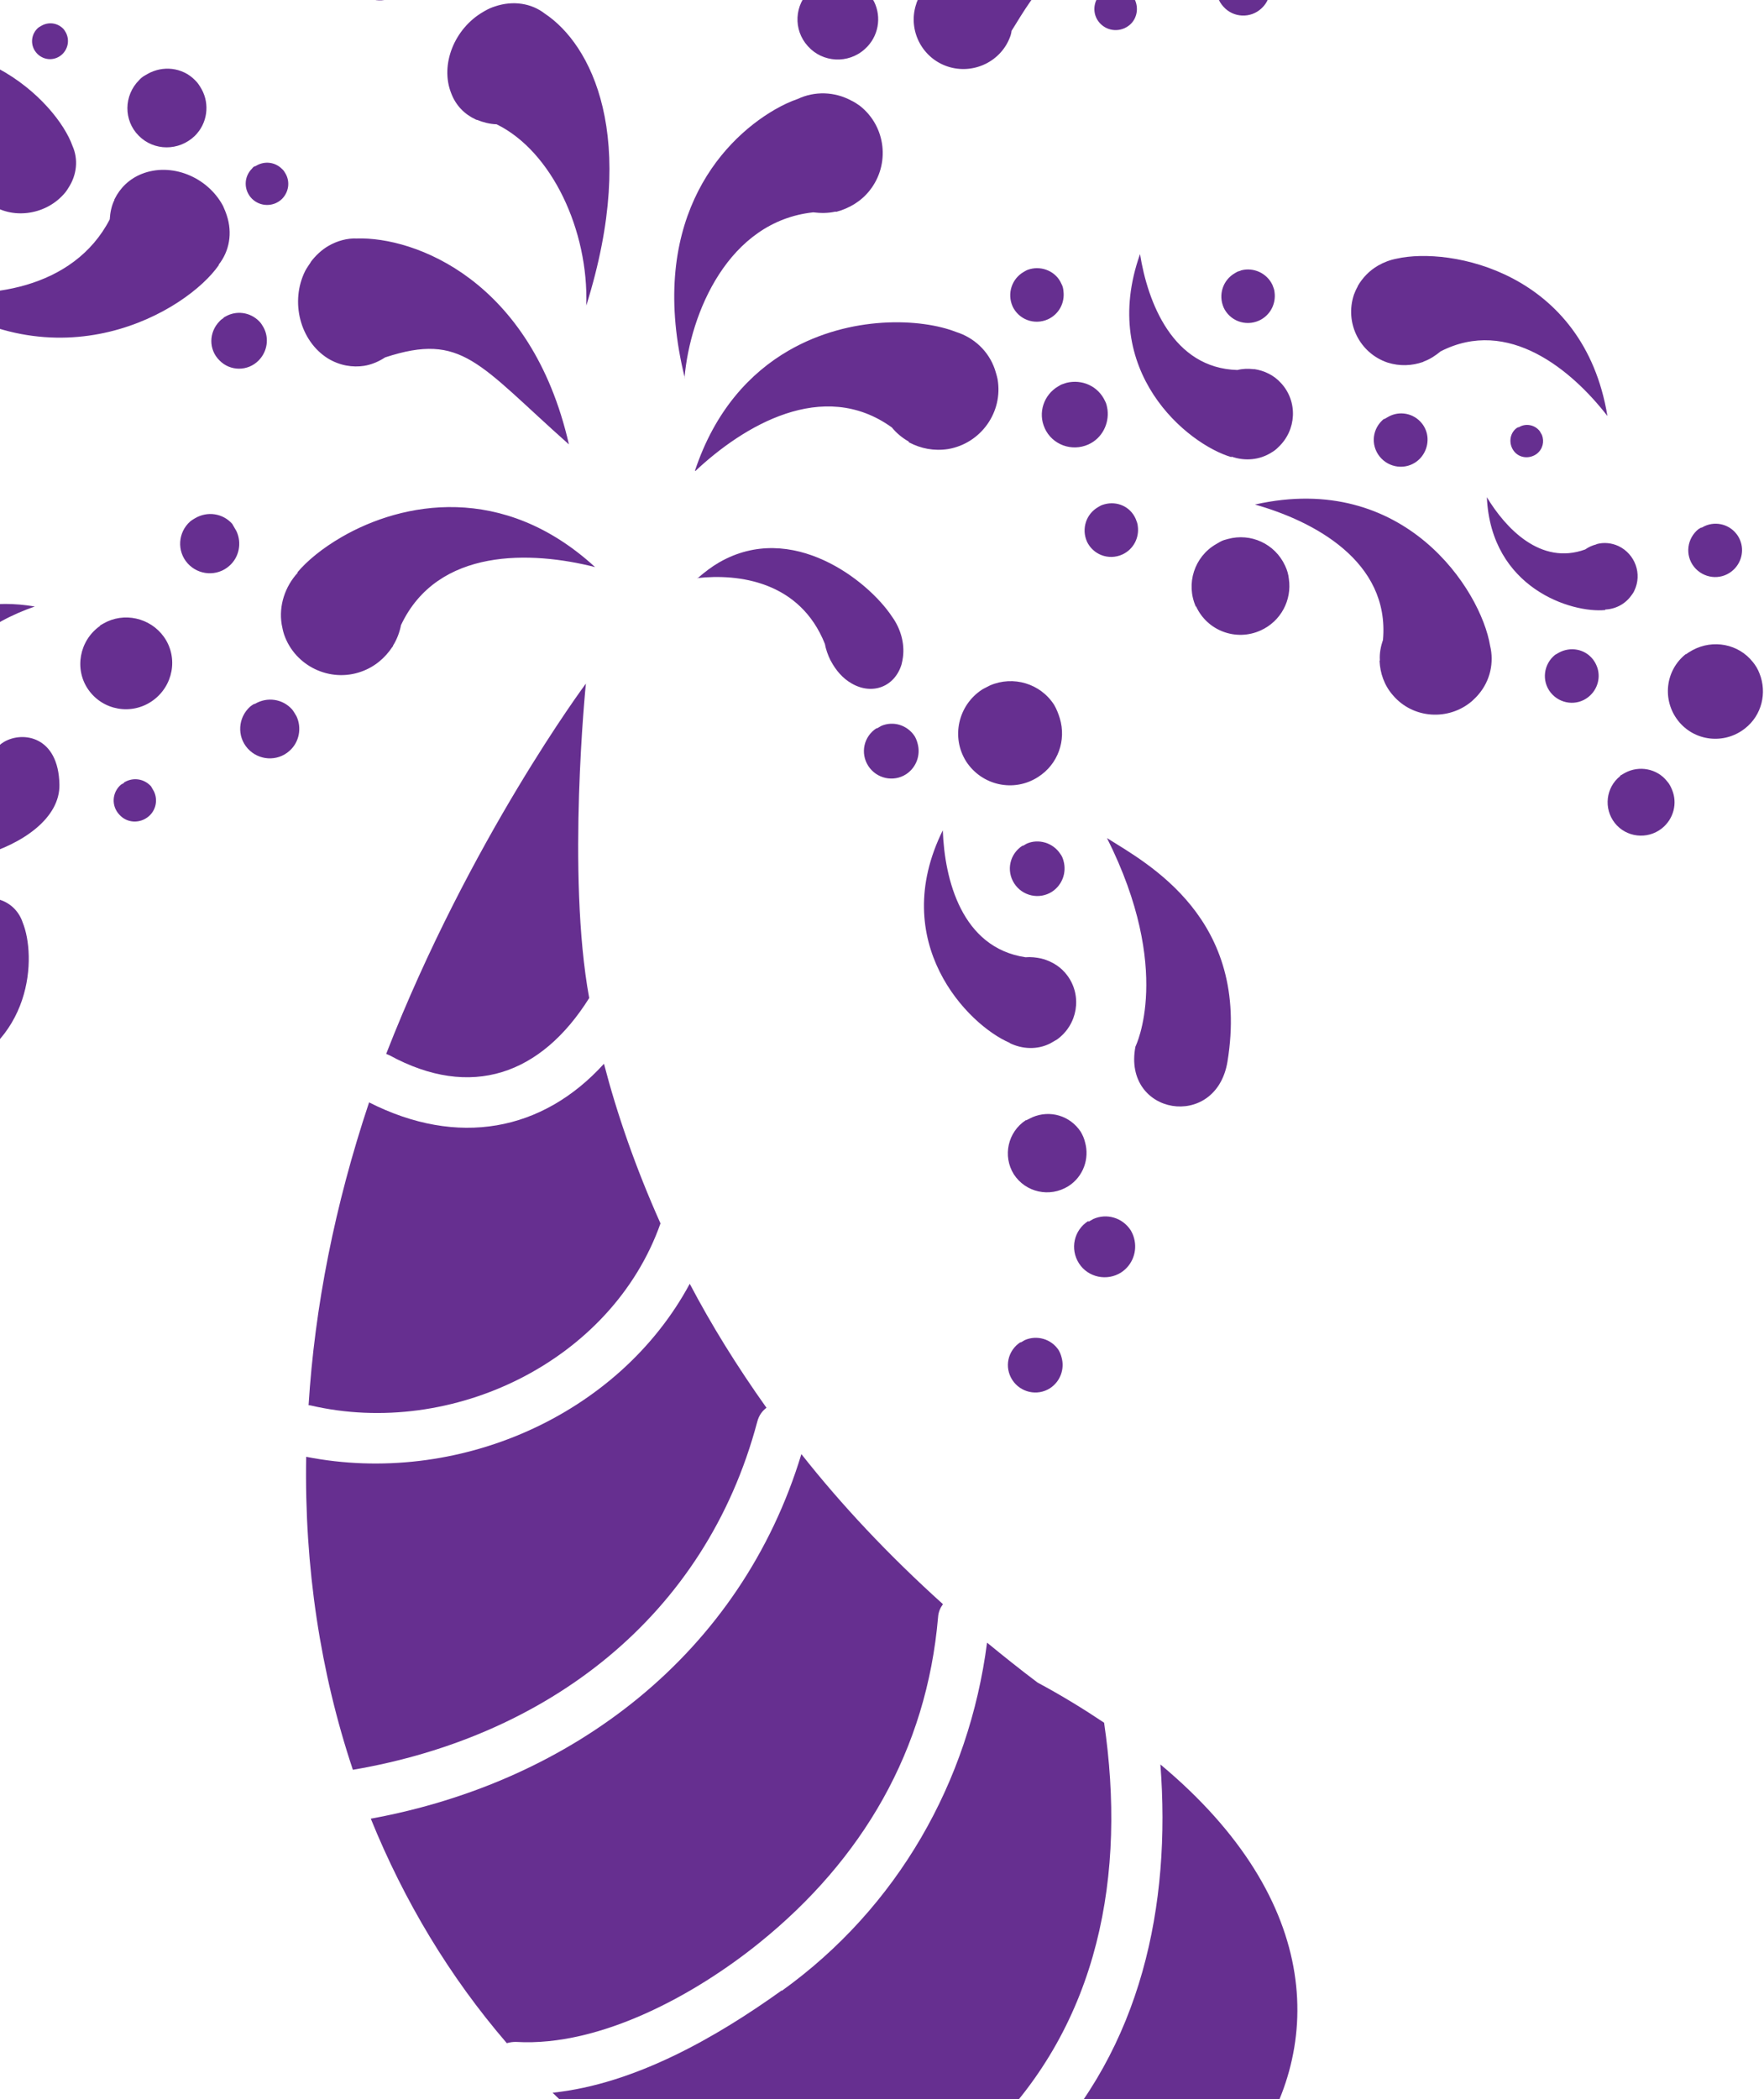 <svg width="638" height="759" viewBox="0 0 638 759" fill="none" xmlns="http://www.w3.org/2000/svg">
<path d="M282.707 719.724C259.312 736.491 229.73 753.57 199.856 756.694C222.583 779.115 249.383 798.099 279.851 812.947C308.529 806.944 336.484 791.89 357.08 771.618C397.822 731.643 407.349 677.407 399.329 622.903C391.986 617.985 384.043 613.103 375.267 608.392C368.959 603.652 362.885 598.778 356.993 593.954C350.485 644.274 324.593 689.799 282.775 719.84" fill="#662F90"/>
<path d="M376.173 778.599C357.177 798.413 333.029 814.683 306.685 824.46C307.303 824.724 308.038 824.921 308.656 825.185C420.082 855.996 538.645 737.256 419.691 637.998C423.576 688.837 412.92 740.31 376.056 778.666" fill="#662F90"/>
<path d="M213.104 360.868C204.892 316.252 211.904 247.171 211.904 247.171C211.904 247.171 169.914 303.543 139.671 381.069C140.106 381.284 140.473 381.382 140.908 381.597C170.363 397.651 195.726 388.595 213.104 360.868Z" fill="#662F90"/>
<path d="M133.491 398.606C121.024 435.915 113.825 472.665 111.607 508.092C111.79 508.141 112.09 508.123 112.274 508.172C163.594 520.138 221.316 492.09 238.884 442.368C229.842 422.134 223.138 402.724 218.442 384.637C196.23 409.102 165.549 414.864 133.491 398.606Z" fill="#662F90"/>
<path d="M134.106 657.605C146.191 687.412 162.585 714.732 183.301 738.779C184.368 738.474 185.501 738.286 186.769 738.33C217.298 740.105 251.758 720.986 274.629 702.504C311.927 672.433 335.159 632.79 339.275 584.782C339.4 582.847 340.095 581.36 341.04 580.038C321.3 562.256 304.312 544.126 289.84 525.785C267.947 597.871 207.284 644.224 134.106 657.605Z" fill="#662F90"/>
<path d="M110.735 526.754C110.054 566.726 115.886 604.799 127.627 639.927C197.759 627.995 255.116 584.791 273.896 514.038C274.536 511.65 275.714 510.194 277.21 509.02C266.489 493.946 257.219 478.966 249.467 464.195C223.603 512.188 165.052 537.456 110.735 526.754Z" fill="#662F90"/>
<path d="M549.338 -44.651C548.639 -44.248 547.94 -43.844 547.376 -43.208C541.378 -37.728 540.851 -28.421 546.33 -22.427C551.809 -16.433 561.118 -15.91 567.116 -21.39C572.15 -25.849 573.171 -32.957 570.478 -38.697C569.806 -39.861 569.134 -41.025 568.162 -42.171C563.453 -47.368 555.86 -48.417 549.92 -44.988C549.804 -44.92 549.571 -44.786 549.455 -44.719M510.03 -32.046C510.03 -32.046 509.099 -31.508 508.7 -31.122C504.696 -27.569 504.405 -21.348 507.891 -17.462C511.444 -13.46 517.666 -13.173 521.603 -16.843C524.859 -19.809 525.607 -24.431 523.873 -28.242C523.403 -29.057 522.932 -29.872 522.412 -30.503C519.312 -33.99 514.272 -34.65 510.313 -32.364L509.963 -32.162M444.536 -12.081C444.536 -12.081 443.604 -11.543 443.205 -11.158C439.201 -7.604 438.91 -1.384 442.512 2.435C446.065 6.437 452.288 6.724 456.225 3.054C459.481 0.088 460.229 -4.534 458.495 -8.345C458.024 -9.16 457.554 -9.974 457.034 -10.606C453.934 -14.093 448.894 -14.753 444.934 -12.467L444.585 -12.265M399.458 -3.284C399.458 -3.284 398.759 -2.88 398.361 -2.495C395.221 0.404 394.908 5.241 397.806 8.379C400.705 11.517 405.476 11.711 408.683 8.929C411.258 6.666 411.876 2.894 410.429 -0.15C410.093 -0.732 409.69 -1.431 409.354 -2.013C406.84 -4.752 402.952 -5.301 399.807 -3.486L399.574 -3.351M531.066 -86.252C530.367 -85.849 529.668 -85.445 529.104 -84.809C523.388 -79.646 522.892 -70.823 528.053 -65.112C533.214 -59.4 541.972 -59.024 547.687 -64.186C552.373 -68.443 553.478 -75.135 550.871 -80.458C550.199 -81.622 549.526 -82.786 548.805 -83.767C544.347 -88.798 537.122 -89.749 531.531 -86.521L531.066 -86.252ZM489.894 -72.57C489.894 -72.57 489.196 -72.167 488.914 -71.849C485.823 -69.133 485.626 -64.364 488.274 -61.391C490.989 -58.302 495.76 -58.108 498.783 -60.94C501.243 -63.136 501.927 -66.79 500.431 -69.651C500.095 -70.234 499.759 -70.816 499.356 -71.514C496.909 -74.137 493.205 -74.637 490.177 -72.889L489.944 -72.754M417.269 -7.669C427.203 -20.855 444.95 -36.378 464.37 -26.947C465.71 -25.703 467.331 -24.777 469.052 -24.218C469.052 -24.218 469.119 -24.102 469.302 -24.052C472.376 -23.033 475.879 -22.883 479.359 -24.116C487.319 -27.004 491.502 -35.628 488.617 -43.585C488.33 -44.35 487.859 -45.165 487.456 -45.864C485.037 -50.054 480.839 -52.752 476.216 -53.498C468.47 -55.079 454.749 -53.831 442.521 -46.771C430.292 -39.711 420.102 -27.775 417.085 -7.718M247.577 136.555C249.613 113.184 263.416 80.072 294.123 76.777C296.793 77.098 299.445 77.119 302.061 76.54C302.061 76.54 302.361 76.522 302.545 76.571C307.11 75.332 311.419 72.844 314.554 68.861C322.003 59.439 320.46 45.74 311.039 38.297C309.968 37.519 308.965 36.856 307.912 36.378C301.81 33.071 294.571 32.905 288.479 35.801C285.881 36.68 283.068 37.994 280.273 39.608C259.775 51.442 233.984 81.543 247.712 136.787M353.047 -17.774C348.622 -15.219 344.581 -12.266 340.541 -9.312C338.463 -7.802 336.451 -6.175 334.624 -4.499C333.28 -2.792 332.187 -0.919 331.413 1.235C331.48 1.352 331.314 1.603 331.265 1.786C328.385 11.054 333.498 20.985 342.717 24.043C352.12 27.151 362.423 22.134 365.535 12.732C365.683 12.181 365.831 11.63 365.862 11.146C368.115 7.517 370.251 3.956 372.639 0.56C383.446 -15.148 396.131 -28.68 408.082 -38.373C388.067 -34.578 370.817 -27.878 356.026 -19.339C354.978 -18.734 353.93 -18.128 352.882 -17.523M509.552 -109.529C509.552 -109.529 508.853 -109.126 508.571 -108.807C505.48 -106.092 505.283 -101.322 507.931 -98.35C510.646 -95.261 515.417 -95.067 518.441 -97.898C521.016 -100.162 521.585 -103.749 520.088 -106.61C519.752 -107.192 519.416 -107.774 519.013 -108.473C516.567 -111.096 512.862 -111.595 509.834 -109.847L509.601 -109.713M447.104 -82.942C447.104 -82.942 446.056 -82.337 445.724 -81.835C441.321 -77.897 440.95 -71.008 444.937 -66.792C448.876 -62.391 455.698 -62.14 460.101 -66.079C463.64 -69.363 464.535 -74.537 462.483 -78.629C462.012 -79.444 461.475 -80.375 460.888 -81.123C457.47 -84.892 451.879 -85.699 447.57 -83.211C447.453 -83.144 447.337 -83.077 447.22 -83.01M295.243 -5.199C294.544 -4.796 293.846 -4.392 293.281 -3.756C287.216 1.608 286.805 10.848 292.217 16.725C297.513 22.67 306.822 23.193 312.819 17.713C317.738 13.321 318.942 6.262 316.133 0.59C315.46 -0.574 314.788 -1.739 313.816 -2.885C309.107 -8.082 301.581 -9.014 295.758 -5.652C295.642 -5.584 295.409 -5.45 295.292 -5.383M323.89 -54.022C323.307 -53.685 322.725 -53.349 322.277 -52.78C317.243 -48.321 316.809 -40.466 321.383 -35.501C325.841 -30.47 333.631 -30.156 338.666 -34.615C342.719 -38.352 343.695 -44.193 341.424 -48.934C340.886 -49.865 340.281 -50.913 339.56 -51.894C335.622 -56.294 329.247 -57.115 324.356 -54.291C324.239 -54.223 324.006 -54.089 323.89 -54.022ZM358.575 -59.302C358.978 -58.604 359.332 -57.722 359.736 -57.023C362.155 -52.833 366.469 -50.202 371.142 -49.64C386.247 -46.876 423.92 -55.589 429.099 -96.915C419.482 -83.447 402.121 -67.526 382.486 -76.522C381.03 -77.699 379.408 -78.625 377.688 -79.184C377.688 -79.184 377.62 -79.3 377.437 -79.349C374.247 -80.302 370.811 -80.336 367.514 -79.053C366.816 -78.65 366.05 -78.362 365.351 -77.959C358.945 -74.261 356.043 -66.377 358.692 -59.37M411.197 -102.1C425.406 -110.304 447.924 -117.562 462.037 -101.187C462.978 -99.557 463.919 -97.928 465.375 -96.751L465.509 -96.518C467.987 -94.378 471.029 -92.875 474.599 -92.608C483.007 -92.031 490.335 -98.434 490.917 -106.841C491.046 -107.692 490.876 -108.525 490.822 -109.425C490.351 -114.275 487.515 -118.38 483.568 -120.913C474.201 -127.456 451.076 -133.351 430.695 -121.584C423.591 -117.482 416.796 -111.231 411.081 -102.033M384.023 -107.209C384.023 -107.209 383.092 -106.672 382.76 -106.17C378.756 -102.616 378.398 -96.512 381.951 -92.51C385.504 -88.508 391.726 -88.22 395.663 -91.89C398.919 -94.856 399.667 -99.479 397.933 -103.289C397.462 -104.104 396.992 -104.919 396.472 -105.55C393.372 -109.037 388.332 -109.697 384.373 -107.411L384.023 -107.209Z" fill="#662F90"/>
<path d="M586.026 280.593C580.79 284.702 579.921 292.343 584.03 297.577C588.138 302.81 595.781 303.674 601.017 299.565C605.389 296.11 606.732 290.368 604.76 285.608C604.339 284.609 603.851 283.494 603.013 282.581C599.357 277.863 592.781 276.693 587.706 279.468C587.589 279.535 587.356 279.67 587.24 279.737C586.774 280.006 586.425 280.207 585.959 280.476M609.772 236.462C602.292 242.333 601.07 253.127 606.939 260.603C612.808 268.079 623.604 269.296 631.085 263.425C637.302 258.594 639.102 250.415 636.404 243.591C635.831 242.06 635.024 240.663 633.985 239.4C628.77 232.788 619.573 231.114 612.218 235.05C611.985 235.184 611.752 235.319 611.636 235.386C611.053 235.722 610.355 236.126 609.839 236.578M563.488 236.178C563.488 236.178 562.79 236.581 562.44 236.783C558.301 240.103 557.46 246.177 560.847 250.43C564.167 254.566 570.241 255.405 574.497 252.017C578.004 249.216 579.052 244.576 577.501 240.814C577.147 239.932 576.677 239.117 576.09 238.37C573.155 234.632 567.981 233.739 563.838 235.976L563.488 236.178ZM615.349 190.715C615.349 190.715 614.65 191.118 614.301 191.32C610.162 194.641 609.32 200.714 612.707 204.967C616.027 209.104 622.102 209.942 626.357 206.554C629.864 203.753 630.912 199.113 629.362 195.352C629.008 194.47 628.604 193.771 628.017 193.024C625.083 189.286 619.842 188.276 615.765 190.63L615.416 190.831M580.617 220.39C584.402 220.223 587.847 218.389 590.068 215.244C590.516 214.675 590.848 214.173 591.112 213.555C594.005 207.539 591.406 200.348 585.39 197.458C582.85 196.286 580.063 196.032 577.514 196.728C577.514 196.728 577.398 196.795 577.282 196.862C575.799 197.252 574.567 197.808 573.353 198.664C557.2 204.576 544.517 190.945 537.765 179.788C539.255 212.763 568.531 221.781 580.568 220.574M549.082 154.474C549.082 154.474 548.733 154.676 548.5 154.81C545.906 156.773 545.588 160.526 547.551 163.118C549.513 165.71 553.267 166.026 555.861 164.063C557.988 162.369 558.611 159.682 557.683 157.269C557.414 156.803 557.146 156.337 556.877 155.872C555.116 153.629 551.944 152.977 549.499 154.389L549.266 154.523M432.591 219.247C436.615 228.099 447.089 231.985 455.945 227.958C463.336 224.623 467.273 216.917 466.156 209.336C465.999 207.719 465.542 206.12 464.785 204.54C461.115 196.57 452.326 192.642 444.146 194.882C443.196 195.12 442.247 195.357 441.315 195.895C440.849 196.164 440.267 196.5 439.801 196.769C431.998 201.275 428.787 211.044 432.542 219.43M500.19 231.437C499.366 233.775 498.91 236.212 499.053 238.612C499.053 238.612 499.071 238.912 498.955 238.98C499.157 243.364 500.627 247.793 503.794 251.396C511.052 259.933 523.931 260.723 532.357 253.531C533.271 252.693 534.068 251.922 534.798 251.035C538.963 246.146 540.437 239.553 538.926 233.441C535.623 213.464 508.037 170.256 453.883 182.431C474.84 188.335 502.754 202.795 500.19 231.437ZM500.585 151.432C496.33 154.82 495.605 160.826 498.992 165.079C502.312 169.215 508.386 170.054 512.641 166.666C516.032 163.932 517.196 159.225 515.646 155.464C515.292 154.582 514.822 153.767 514.302 153.136C511.367 149.398 506.126 148.388 502.05 150.742C501.933 150.809 501.817 150.876 501.7 150.943C501.351 151.145 501.002 151.347 500.652 151.548M393.047 195.67C395.269 200.595 400.999 202.72 405.926 200.496C409.971 198.626 412.072 194.464 411.52 190.282C411.467 189.381 411.113 188.499 410.758 187.617C408.805 183.158 404.043 181.096 399.478 182.334C398.945 182.487 398.412 182.639 397.946 182.908C397.597 183.11 397.364 183.244 397.131 183.379C392.822 185.867 391.093 191.211 393.114 195.787M491.092 103.521C490.545 104.457 490.066 105.51 489.703 106.496C486.278 116.7 491.695 127.696 501.9 131.117C506.259 132.48 510.644 132.276 514.658 130.89C514.658 130.89 514.891 130.756 515.007 130.689C517.189 129.895 519.218 128.568 520.996 127.076C545.543 114.456 568.575 133.907 581.371 150.422C572.76 98.121 524.271 89.177 505.193 93.517C502.81 93.962 500.512 94.823 498.415 96.034C495.387 97.782 492.83 100.345 490.975 103.588M377.83 154.789C380.54 160.829 387.623 163.414 393.666 160.701C398.593 158.477 401.173 153.263 400.567 148.18C400.379 147.047 400.191 145.914 399.653 144.983C397.162 139.592 391.347 137.051 385.766 138.411C385.116 138.631 384.583 138.784 383.817 139.071C383.468 139.272 383.118 139.474 382.769 139.676C377.528 142.702 375.271 149.282 377.897 154.905M442.506 111.084C444.729 116.01 450.459 118.134 455.386 115.91C459.431 114.04 461.531 109.878 460.98 105.696C460.926 104.796 460.572 103.914 460.218 103.031C458.215 98.755 453.386 96.577 448.938 97.748C448.472 98.017 447.872 98.053 447.406 98.322C447.173 98.457 446.823 98.659 446.591 98.793C442.281 101.281 440.553 106.625 442.574 111.201M445.437 165.112C450.298 166.807 455.633 166.365 460.041 163.51C460.856 163.039 461.604 162.452 462.285 161.749C468.964 155.565 469.486 145.174 463.304 138.5C460.723 135.644 457.314 134.042 453.726 133.476L453.426 133.494C451.423 133.253 449.439 133.312 447.54 133.788C424.187 133.146 415.113 109.361 412.32 91.883C397.273 134.406 429.507 160.651 445.388 165.296M366.151 110.623C368.373 115.549 374.103 117.673 379.03 115.449C383.075 113.579 385.176 109.417 384.624 105.235C384.57 104.335 384.333 103.385 383.862 102.57C381.976 98.227 377.03 96.116 372.582 97.287C372.049 97.44 371.516 97.592 371.05 97.861C370.817 97.996 370.468 98.198 370.235 98.332C365.926 100.82 364.197 106.164 366.218 110.74M251.523 170.285C268.75 154.131 297.579 136.555 322.573 154.563C324.199 156.573 326.292 158.314 328.599 159.621C328.666 159.737 328.733 159.854 328.8 159.97C333.029 162.185 337.787 163.163 342.92 162.372C354.787 160.332 362.844 149.006 360.809 137.144C360.554 135.894 360.182 134.712 359.81 133.53C357.547 126.921 352.256 122.06 345.81 120.039C333.163 115.079 307.607 113.848 285.246 126.758C271.27 134.827 258.536 148.542 251.339 170.236" fill="#662F90"/>
<path d="M369.108 485.297C364.467 488.287 363.142 494.329 366.13 498.968C369.051 503.489 375.162 504.928 379.802 501.939C383.511 499.487 385.11 494.994 383.958 490.848C383.721 489.898 383.367 489.016 382.896 488.201C380.244 484.145 375.034 482.652 370.689 484.54C370.34 484.742 369.874 485.011 369.524 485.212C369.524 485.212 369.291 485.347 369.175 485.414M393.539 441.547C388.433 444.806 386.911 451.582 390.235 456.803C393.492 461.907 400.387 463.358 405.493 460.1C409.668 457.379 411.414 452.335 410.178 447.772C409.94 446.823 409.519 445.824 408.981 444.893C405.993 440.255 400.232 438.614 395.421 440.771C394.955 441.04 394.606 441.242 394.14 441.511C394.14 441.511 393.907 441.645 393.79 441.713M371.052 405.018C364.499 409.268 362.551 417.997 366.682 424.614C370.929 431.164 379.661 433.108 386.398 428.908C391.853 425.447 394.11 418.867 392.434 413.006C392.112 411.64 391.623 410.525 390.884 409.245C387.04 403.393 379.742 401.243 373.399 403.974C372.817 404.31 372.167 404.53 371.585 404.866C371.585 404.866 371.352 405 371.236 405.068M410.667 378.422C405.886 403.222 439.784 408.95 443.947 383.886C452.417 332.123 415.023 312.271 400.374 303.035C424.444 350.911 410.667 378.422 410.667 378.422ZM369.814 305.779C365.173 308.768 363.848 314.811 366.836 319.449C369.758 323.971 375.868 325.41 380.509 322.42C384.218 319.968 385.816 315.475 384.665 311.329C384.427 310.379 384.073 309.497 383.486 308.75C380.834 304.694 375.624 303.201 371.395 305.021C371.046 305.223 370.58 305.492 370.231 305.694L369.998 305.828M365.23 377.183C369.759 379.379 375.198 379.654 379.874 377.265C380.689 376.794 381.504 376.323 382.32 375.853C389.769 370.465 391.443 360.186 386.125 352.858C383.827 349.684 380.699 347.764 377.143 346.713C377.143 346.713 376.842 346.731 376.775 346.615C374.822 346.191 372.82 345.95 370.902 346.126C347.805 342.698 341.629 318.016 340.987 300.227C320.994 340.639 349.891 370.518 365.163 377.066M355.231 249.321C346.532 254.964 343.913 266.565 349.437 275.327C355.078 284.021 366.681 286.635 375.496 280.924C382.748 276.272 385.663 267.604 383.328 259.795C382.804 258.08 382.163 256.432 381.29 254.919C376.303 247.088 366.434 244.25 358.093 247.824C357.395 248.227 356.512 248.581 355.697 249.052L355.231 249.321ZM317.03 263.305C312.389 266.295 311.064 272.337 314.053 276.976C316.974 281.497 323.084 282.936 327.725 279.947C331.434 277.495 333.032 273.002 331.881 268.855C331.643 267.906 331.289 267.024 330.819 266.209C328.166 262.153 323.073 260.593 318.728 262.48C318.378 262.682 317.912 262.951 317.563 263.153C317.563 263.153 317.33 263.287 317.214 263.355M252.154 209.033C267.174 207.346 289.336 210.227 298.338 232.812C298.696 234.778 299.422 236.842 300.314 238.655C300.314 238.655 300.448 238.888 300.515 239.005C302.281 242.331 304.745 245.254 307.988 247.107C315.479 251.474 323.605 248.335 326.072 240.236C326.318 239.318 326.448 238.467 326.578 237.616C327.24 232.577 325.717 227.248 322.63 222.978C314.018 209.945 286.39 188.181 260.069 203.377C257.391 204.923 254.914 206.819 252.222 209.149" fill="#662F90"/>
<path d="M163.165 33.651C164.886 38.245 168.085 41.365 172.112 43.23C172.112 43.23 172.363 43.396 172.479 43.329C174.701 44.219 177.089 44.858 179.624 44.946C199.547 54.708 212.944 83.292 212.042 110.508C231.262 49.124 213.676 15.974 197.05 4.93C192.248 1.184 185.555 0.081 178.943 2.346C177.761 2.719 176.645 3.208 175.481 3.88C175.248 4.014 175.015 4.149 174.782 4.283C164.3 10.335 159.119 23.415 163.165 33.651ZM196.451 -30.267C196.451 -30.267 195.654 -29.496 195.322 -28.994C191.905 -24.693 192.564 -18.71 196.847 -15.595C201.062 -12.597 207.213 -13.509 210.63 -17.81C213.367 -21.408 213.447 -26.111 210.965 -29.334C210.495 -30.149 209.858 -30.713 209.106 -31.209C205.961 -33.429 201.741 -33.476 198.48 -31.593C197.781 -31.19 197.082 -30.787 196.635 -30.218M131.381 -16.29C131.381 -16.29 130.584 -15.52 130.252 -15.018C126.835 -10.717 127.494 -4.734 131.777 -1.619C135.992 1.38 142.143 0.467 145.56 -3.834C148.364 -7.315 148.377 -12.134 145.895 -15.357C145.425 -16.172 144.788 -16.736 144.036 -17.233C140.891 -19.453 136.671 -19.5 133.41 -17.617C132.711 -17.214 132.013 -16.81 131.565 -16.241M85.182 -63.496C84.434 -62.909 83.753 -62.206 83.139 -61.386C77.267 -53.805 78.429 -43.456 85.789 -38.238C93.101 -32.836 103.717 -34.62 109.656 -42.084C114.467 -48.276 114.466 -56.346 110.272 -61.996C109.417 -63.209 108.328 -64.288 107.123 -65.3C101.702 -69.309 94.414 -69.292 88.59 -65.93C87.426 -65.258 86.328 -64.469 85.298 -63.564M100.568 -112.424C100.053 -111.971 99.489 -111.335 99.041 -110.766C94.562 -105.076 95.463 -97.06 101.068 -93.001C106.672 -88.942 114.789 -90.213 119.385 -95.971C123.017 -100.707 123.124 -106.977 119.921 -111.18C119.199 -112.161 118.429 -112.957 117.425 -113.62C113.326 -116.685 107.722 -116.709 103.296 -114.154C102.365 -113.616 101.549 -113.146 100.819 -112.258M144.322 -67.841C142.413 -65.498 140.823 -62.872 139.852 -59.983C139.735 -59.916 139.686 -59.732 139.637 -59.549C137.957 -54.388 137.747 -48.835 139.755 -43.475C144.411 -31.108 158.728 -25.405 171.665 -30.701C173.013 -31.325 174.245 -31.881 175.459 -32.737C182.312 -37.004 186.836 -43.962 187.771 -51.486C192.705 -75.753 179.56 -135.369 112.356 -140.959C133.882 -126.536 159.397 -99.826 144.205 -67.774M24.626 -105.984C23.596 -105.079 22.633 -104.057 21.737 -102.919C13.459 -92.242 15.007 -77.459 25.463 -69.838C35.919 -62.216 51.069 -64.755 59.346 -75.431C66.231 -84.218 66.265 -95.723 60.244 -103.732C58.935 -105.46 57.511 -107.121 55.687 -108.396C47.941 -114.013 37.634 -114.115 29.365 -109.341C27.734 -108.399 26.122 -107.158 24.693 -105.867M-28.105 -108.289C-28.105 -108.289 -28.902 -107.518 -29.233 -107.016C-32.651 -102.715 -31.924 -96.616 -27.709 -93.618C-23.493 -90.619 -17.343 -91.531 -13.925 -95.833C-11.121 -99.314 -11.108 -104.133 -13.59 -107.356C-14.061 -108.171 -14.697 -108.735 -15.45 -109.232C-18.662 -111.568 -22.814 -111.498 -26.075 -109.616C-26.774 -109.212 -27.473 -108.809 -28.037 -108.173M-11.899 -129.441C5.382 -140.66 32.756 -151.342 50.13 -132.815C51.272 -130.836 52.581 -129.108 54.171 -127.698C54.171 -127.698 54.306 -127.465 54.373 -127.349C57.352 -124.878 61.178 -123.362 65.63 -123.449C75.871 -123.464 84.708 -131.826 85.299 -142.1C85.294 -143.183 85.289 -144.267 85.168 -145.284C84.46 -151.083 81.037 -155.936 76.055 -158.647C64.985 -165.449 38.411 -170.594 14.537 -156.81C4.87 -151.229 -4.366 -142.482 -11.967 -129.557M-74.843 -125.229C-75.523 -124.525 -76.155 -124.006 -76.769 -123.186C-82.309 -116.107 -81.233 -106.174 -74.307 -101.17C-67.381 -96.167 -57.297 -97.798 -51.757 -104.877C-47.228 -110.751 -47.144 -118.405 -51.136 -123.705C-51.992 -124.919 -53.013 -125.881 -54.218 -126.892C-59.388 -130.737 -66.309 -130.621 -71.783 -127.461C-72.831 -126.856 -73.929 -126.067 -74.959 -125.162M29.499 -195.714C29.499 -195.714 28.701 -194.943 28.37 -194.442C24.953 -190.14 25.612 -184.157 29.895 -181.043C34.178 -177.928 40.261 -178.957 43.678 -183.258C46.415 -186.856 46.495 -191.558 44.013 -194.781C43.542 -195.596 42.906 -196.16 42.154 -196.657C38.941 -198.993 34.789 -198.924 31.528 -197.041C30.829 -196.637 30.13 -196.234 29.683 -195.665M-12.542 -186.497C-12.542 -186.497 -13.572 -185.592 -13.903 -185.09C-17.935 -179.969 -17.204 -172.786 -12.101 -169.058C-7.065 -165.446 0.335 -166.615 4.366 -171.736C7.667 -175.97 7.693 -181.573 4.808 -185.494C4.27 -186.426 3.383 -187.155 2.563 -187.768C-1.218 -190.552 -6.154 -190.496 -10.23 -188.142C-11.046 -187.671 -11.861 -187.201 -12.542 -186.497ZM-56.22 -162.366C-56.22 -162.366 -57.017 -161.595 -57.349 -161.093C-60.766 -156.792 -60.107 -150.809 -55.824 -147.694C-51.725 -144.629 -45.458 -145.608 -42.108 -150.026C-39.304 -153.507 -39.291 -158.326 -41.773 -161.55C-42.176 -162.248 -42.88 -162.928 -43.633 -163.425C-46.845 -165.761 -50.997 -165.692 -54.258 -163.809C-54.957 -163.406 -55.656 -163.002 -56.104 -162.433" fill="#662F90"/>
<path d="M-46.348 403.413C-47.163 403.884 -48.095 404.422 -48.892 405.193C-56.386 411.847 -57.205 423.34 -50.552 430.829C-43.899 438.318 -32.355 438.948 -24.861 432.293C-18.679 426.862 -17.099 418.034 -20.531 411.013C-21.288 409.433 -22.211 408.103 -23.318 406.724C-29.133 400.148 -38.729 398.859 -46.066 403.095C-46.299 403.23 -46.416 403.297 -46.532 403.364M-76.718 380.128C-76.718 380.128 -77.65 380.665 -78.049 381.051C-81.937 384.537 -82.312 390.342 -78.827 394.227C-75.341 398.113 -69.419 398.419 -65.464 395.049C-62.257 392.266 -61.509 387.643 -63.109 384.066C-63.579 383.251 -63.982 382.553 -64.453 381.738C-67.486 378.367 -72.409 377.64 -76.136 379.791L-76.369 379.926M-16.615 335.494C-17.103 338.414 -16.507 341.329 -15.096 343.774C-15.096 343.774 -15.029 343.89 -14.961 344.006C-14.222 345.287 -13.183 346.549 -11.977 347.561C-1.225 362.151 -11.41 379.206 -20.807 389.288C12.368 377.895 13.081 345.51 8.211 333.577C6.961 329.798 4.129 326.776 0.254 325.444C-0.364 325.18 -1.099 324.983 -1.766 324.903C-4.804 324.484 -7.72 325.081 -10.166 326.493C-13.427 328.376 -15.764 331.588 -16.432 335.543M-48.093 342.027C-48.093 342.027 -48.792 342.43 -49.258 342.699C-52.465 345.482 -52.778 350.319 -49.879 353.457C-47.097 356.662 -42.326 356.857 -39.119 354.074C-36.544 351.811 -35.858 348.156 -37.306 345.111C-37.642 344.529 -38.045 343.831 -38.381 343.249C-40.894 340.509 -44.783 339.96 -47.927 341.776C-47.927 341.776 -48.044 341.843 -48.16 341.91M44.889 283.066C44.889 283.066 44.19 283.47 43.724 283.739C40.517 286.522 40.204 291.359 43.103 294.497C45.885 297.702 50.656 297.896 53.863 295.113C56.439 292.85 57.124 289.195 55.676 286.151C55.34 285.569 54.937 284.87 54.601 284.288C52.088 281.549 48.199 281 45.055 282.815C45.055 282.815 44.938 282.883 44.822 282.95M92.034 254.45C92.034 254.45 90.986 255.055 90.471 255.508C86.068 259.447 85.63 266.219 89.568 270.619C93.506 275.019 100.279 275.455 104.682 271.516C108.288 268.347 109.183 263.174 107.248 259.015C106.777 258.2 106.24 257.269 105.653 256.521C102.167 252.635 96.644 251.944 92.335 254.432C92.335 254.432 92.102 254.567 91.985 254.634M-89.673 341.82C-89.673 341.82 -90.372 342.224 -90.838 342.493C-94.045 345.276 -94.358 350.113 -91.459 353.251C-88.677 356.456 -83.906 356.65 -80.699 353.867C-78.124 351.604 -77.439 347.95 -78.886 344.905C-79.222 344.323 -79.625 343.624 -79.961 343.042C-82.475 340.303 -86.363 339.754 -89.507 341.57L-89.74 341.704M-2.565 274.3C-4.372 300.487 -35.733 302.918 -46.081 305.167C-31.337 321.022 21.96 307.634 21.492 283.692C21.168 266.186 8.284 264.312 1.529 268.212C-0.917 269.624 -2.592 271.833 -2.565 274.3ZM107.695 207.072C103.112 212.046 100.757 218.993 101.886 225.791C102.142 227.041 102.33 228.174 102.769 229.472C106.704 240.859 119.355 246.903 130.679 242.848C135.575 241.108 139.297 237.872 141.949 233.858C141.949 233.858 142.182 233.724 142.164 233.424C143.539 231.233 144.529 228.644 145.034 226.023C158.291 197.882 192.287 199.208 215.228 205.053C181.892 174.478 145.563 181.484 123.667 194.125C116.563 198.227 110.996 202.838 107.511 207.023M-72.682 297.554C-72.682 297.554 -73.614 298.092 -74.013 298.478C-78.017 302.031 -78.375 308.136 -74.822 312.138C-71.269 316.14 -65.163 316.495 -61.159 312.941C-57.903 309.974 -57.038 305.285 -58.889 301.542C-59.359 300.727 -59.83 299.912 -60.233 299.214C-63.333 295.727 -68.44 294.95 -72.4 297.236L-72.633 297.371M36.192 226.314C28.676 231.585 26.769 241.999 31.971 249.395C37.239 256.907 47.588 258.693 55.104 253.422C62.62 248.151 64.595 237.854 59.326 230.342C54.326 223.295 44.743 221.222 37.406 225.458C37.057 225.66 36.591 225.929 36.125 226.198M70.319 187.521C70.319 187.521 69.27 188.126 68.755 188.579C64.352 192.518 63.914 199.289 67.852 203.69C71.79 208.09 78.564 208.525 82.966 204.586C86.572 201.418 87.468 196.245 85.532 192.085C84.994 191.154 84.524 190.339 83.986 189.408C80.501 185.522 74.977 184.831 70.668 187.319L70.319 187.521ZM-48.671 260.876C-49.535 265.565 -48.231 270.245 -45.063 273.848C-44.544 274.479 -43.907 275.043 -43.155 275.54C-36.529 280.561 -26.96 279.383 -21.935 272.756C-19.695 269.911 -18.809 266.606 -18.823 263.354C-18.823 263.354 -18.89 263.238 -18.957 263.122C-19.065 261.321 -19.473 259.539 -20.181 257.775C-23.072 236.629 -2.826 224.629 12.579 219.304C-2.392 216.773 -14.388 219.664 -23.705 225.043C-39.894 234.389 -47.861 251.251 -49.038 260.777" fill="#662F90"/>
<path d="M80.802 115.039C80.802 115.039 79.87 115.577 79.422 116.146C75.503 120.116 75.396 126.386 79.366 130.303C83.219 134.286 89.607 134.323 93.526 130.353C96.764 127.087 97.378 122.232 95.343 118.439C94.873 117.624 94.403 116.81 93.699 116.129C90.366 112.777 85.393 112.233 81.55 114.452C81.317 114.586 81.084 114.721 80.851 114.855M112.422 94.766C111.759 95.769 110.979 96.84 110.384 97.96C104.844 109.074 108.523 123.247 118.54 129.57C122.854 132.201 127.477 132.946 131.894 132.259C131.894 132.259 132.127 132.124 132.311 132.173C134.811 131.661 137.041 130.684 139.303 129.223C167.251 120.072 172.937 131.534 205.767 160.694C192.138 101.047 149.826 85.587 129.081 86.234C125.578 86.084 121.963 87.084 118.818 88.9C116.372 90.312 114.146 92.373 112.305 94.833M92.21 60.027C92.21 60.027 91.395 60.498 91.18 60.932C88.107 63.948 88.094 68.767 91.11 71.838C94.058 74.792 98.945 74.919 102.017 71.904C104.459 69.408 104.96 65.704 103.28 62.794C102.944 62.212 102.54 61.513 101.972 61.065C99.409 58.51 95.655 58.194 92.743 59.875C92.51 60.009 92.394 60.076 92.161 60.211M-38.688 117.597C-38.688 117.597 -39.27 117.933 -39.552 118.251C-42.11 120.814 -42.109 124.85 -39.547 127.405C-36.984 129.961 -32.948 129.959 -30.39 127.396C-28.348 125.286 -27.927 122.249 -29.222 119.737C-29.491 119.272 -29.827 118.689 -30.279 118.175C-32.457 116.017 -35.61 115.665 -38.056 117.077C-38.173 117.144 -38.406 117.279 -38.522 117.346M79.102 95.688C82.968 90.818 84.141 84.243 82.012 77.866C81.64 76.684 81.152 75.569 80.663 74.454C75.031 63.892 61.883 58.601 51.177 62.92C46.648 64.758 43.41 68.025 41.475 71.936C41.475 71.936 41.359 72.003 41.377 72.303C40.302 74.476 39.845 76.912 39.688 79.331C26.62 104.57 -5.051 108.886 -28.453 104.393C20.719 140.881 67.865 112.265 79.169 95.804M-197.081 180.797C-197.78 181.201 -198.295 181.654 -198.81 182.106C-203.876 187.049 -203.925 195.303 -198.867 200.298C-193.925 205.361 -185.669 205.406 -180.67 200.347C-176.518 196.242 -175.811 189.936 -178.45 185.096C-179.055 184.048 -179.66 183.001 -180.614 182.155C-184.785 177.889 -191.209 177.252 -196.217 180.143C-196.566 180.345 -196.916 180.547 -197.149 180.681M-77.375 111.374C-77.375 111.374 -78.306 111.912 -78.754 112.481C-82.674 116.451 -82.78 122.721 -78.811 126.638C-74.958 130.622 -68.57 130.659 -64.651 126.689C-61.412 123.422 -60.799 118.567 -62.833 114.775C-63.304 113.96 -63.774 113.145 -64.478 112.465C-67.811 109.112 -72.783 108.568 -76.743 110.855C-76.976 110.989 -77.209 111.124 -77.442 111.258M52.244 27.382C51.545 27.785 50.913 28.305 50.349 28.941C44.719 34.52 44.657 43.558 50.168 49.068C55.745 54.695 64.718 54.636 70.416 49.174C75.083 44.617 75.871 37.643 72.963 32.337C72.291 31.174 71.618 30.009 70.597 29.047C65.974 24.267 58.766 23.616 53.292 26.777C52.943 26.978 52.593 27.18 52.244 27.382ZM-42.617 76.096C-42.617 76.096 -43.597 76.818 -44.112 77.27C-48.547 81.693 -48.667 88.747 -44.245 93.178C-39.823 97.61 -32.651 97.66 -28.217 93.237C-24.58 89.585 -24.003 84.13 -26.306 79.872C-26.843 78.941 -27.381 78.01 -28.151 77.213C-31.87 73.462 -37.443 72.954 -41.752 75.442C-41.985 75.576 -42.334 75.778 -42.567 75.913M-170.991 150.679C-173.293 154.491 -173.606 159.328 -171.303 163.586C-170.9 164.285 -170.429 165.099 -170.026 165.798C-164.744 172.526 -154.445 174.496 -147.107 170.26C-143.963 168.444 -141.956 165.734 -140.868 162.777C-140.868 162.777 -140.868 162.777 -140.886 162.477C-140.326 160.757 -140.183 159.122 -140.407 157.389C-133.367 138.114 -110.414 131.071 -92.684 131.388C-116.633 119.761 -137.746 124.345 -152.187 132.683C-161.853 138.264 -168.644 145.599 -171.34 150.881M14.375 9.667C14.375 9.667 13.793 10.003 13.511 10.321C10.953 12.884 10.954 16.92 13.516 19.475C16.079 22.031 20.115 22.029 22.673 19.466C24.715 17.356 25.136 14.319 23.841 11.807C23.572 11.341 23.236 10.759 22.851 10.361C20.674 8.204 17.52 7.851 14.958 9.331C14.841 9.398 14.608 9.532 14.492 9.6M-234.494 148.54C-235.31 149.011 -235.99 149.715 -236.738 150.302C-243.399 156.786 -243.42 167.507 -236.821 174.096C-230.338 180.752 -219.614 180.769 -213.021 174.169C-207.556 168.841 -206.54 160.649 -210.053 154.296C-210.859 152.899 -211.666 151.502 -212.822 150.307C-218.332 144.797 -226.758 143.919 -233.164 147.617C-233.63 147.886 -233.979 148.088 -234.445 148.357M-107.299 106.612C-103.229 91.069 -91.364 72.889 -72.003 72.265C-70.516 72.958 -68.814 73.217 -67.246 73.243L-67.062 73.292C-64.177 73.179 -61.163 72.214 -58.771 69.902C-53.123 64.623 -52.313 54.998 -57.16 48.485C-57.564 47.786 -58.2 47.222 -58.836 46.658C-62.218 43.489 -66.51 42.242 -70.609 43.212C-73.776 43.643 -77.906 45.097 -82.332 47.652C-96.657 55.922 -113.52 75.126 -107.434 106.379M-199.746 107.06C-199.746 107.06 -200.561 107.53 -200.892 108.032C-204.48 111.5 -204.439 117.219 -201.039 120.688C-197.638 124.158 -191.851 124.231 -188.447 120.713C-185.607 117.832 -185.025 113.461 -186.79 110.134C-187.194 109.435 -187.664 108.621 -188.3 108.057C-191.248 105.102 -195.67 104.706 -199.163 106.723C-199.396 106.858 -199.629 106.992 -199.862 107.127M-9.554 57.784C-10.029 59.92 -10.087 61.972 -9.728 63.938C-9.728 63.938 -9.777 64.121 -9.71 64.237C-9.011 67.869 -7.062 71.245 -3.666 73.63C4.147 79.363 16.049 77.924 22.889 70.405C23.57 69.702 24.183 68.882 24.73 67.945C27.878 63.178 28.321 57.49 26.233 52.798C20.645 36.934 -11.652 3.586 -59.77 22.985C-39.701 24.126 -14.807 34.431 -9.554 57.784ZM-165.426 78.553C-166.357 79.091 -167.155 79.862 -168.069 80.7C-175.858 88.456 -175.955 100.929 -168.2 108.713C-160.512 116.381 -147.969 116.589 -140.18 108.833C-133.752 102.483 -132.642 92.84 -136.643 85.372C-137.584 83.743 -138.525 82.113 -139.932 80.752C-146.347 74.212 -156.225 73.241 -163.979 77.563C-164.445 77.832 -165.027 78.168 -165.493 78.437M-238.047 105.271C-238.047 105.271 -238.979 105.809 -239.194 106.243C-242.781 109.711 -242.741 115.43 -239.34 118.9C-235.94 122.369 -230.152 122.442 -226.748 118.924C-223.908 116.043 -223.326 111.672 -225.091 108.345C-225.495 107.647 -225.965 106.832 -226.601 106.268C-229.549 103.313 -233.971 102.917 -237.465 104.934C-237.698 105.069 -237.93 105.203 -238.163 105.338M-202.426 53.197C-203.125 53.601 -203.756 54.121 -204.321 54.757C-210.067 60.403 -210.062 69.557 -204.484 75.184C-198.906 80.81 -189.683 80.917 -184.053 75.339C-179.385 70.781 -178.481 63.741 -181.523 58.202C-182.195 57.038 -182.868 55.874 -183.889 54.912C-188.629 50.198 -195.788 49.365 -201.378 52.592C-201.727 52.794 -202.077 52.996 -202.426 53.197ZM-172.249 30.963C-172.249 30.963 -172.831 31.299 -173.113 31.618C-175.671 34.181 -175.671 38.216 -173.108 40.772C-170.545 43.328 -166.509 43.325 -163.952 40.762C-161.842 38.768 -161.488 35.615 -162.783 33.103C-163.052 32.638 -163.388 32.056 -163.841 31.541C-165.951 29.5 -169.172 29.031 -171.617 30.443C-171.734 30.511 -171.967 30.645 -172.083 30.712M-135.711 6.298C-139.612 10.569 -141.121 16.562 -139.262 22.472C-138.957 23.538 -138.536 24.537 -138.115 25.535C-133.253 35.3 -120.723 40.327 -110.331 36.811C-105.9 35.339 -102.644 32.373 -100.624 28.878C-100.624 28.878 -100.508 28.811 -100.458 28.628C-99.433 26.639 -98.775 24.551 -98.551 22.249C-84.904 -0.375 -54.178 -3.369 -31.909 1.312C-66.226 -24.506 -101.135 -16.923 -121.167 -5.358C-127.805 -1.525 -132.791 2.75 -135.644 6.415" fill="#662F90"/>
</svg>
